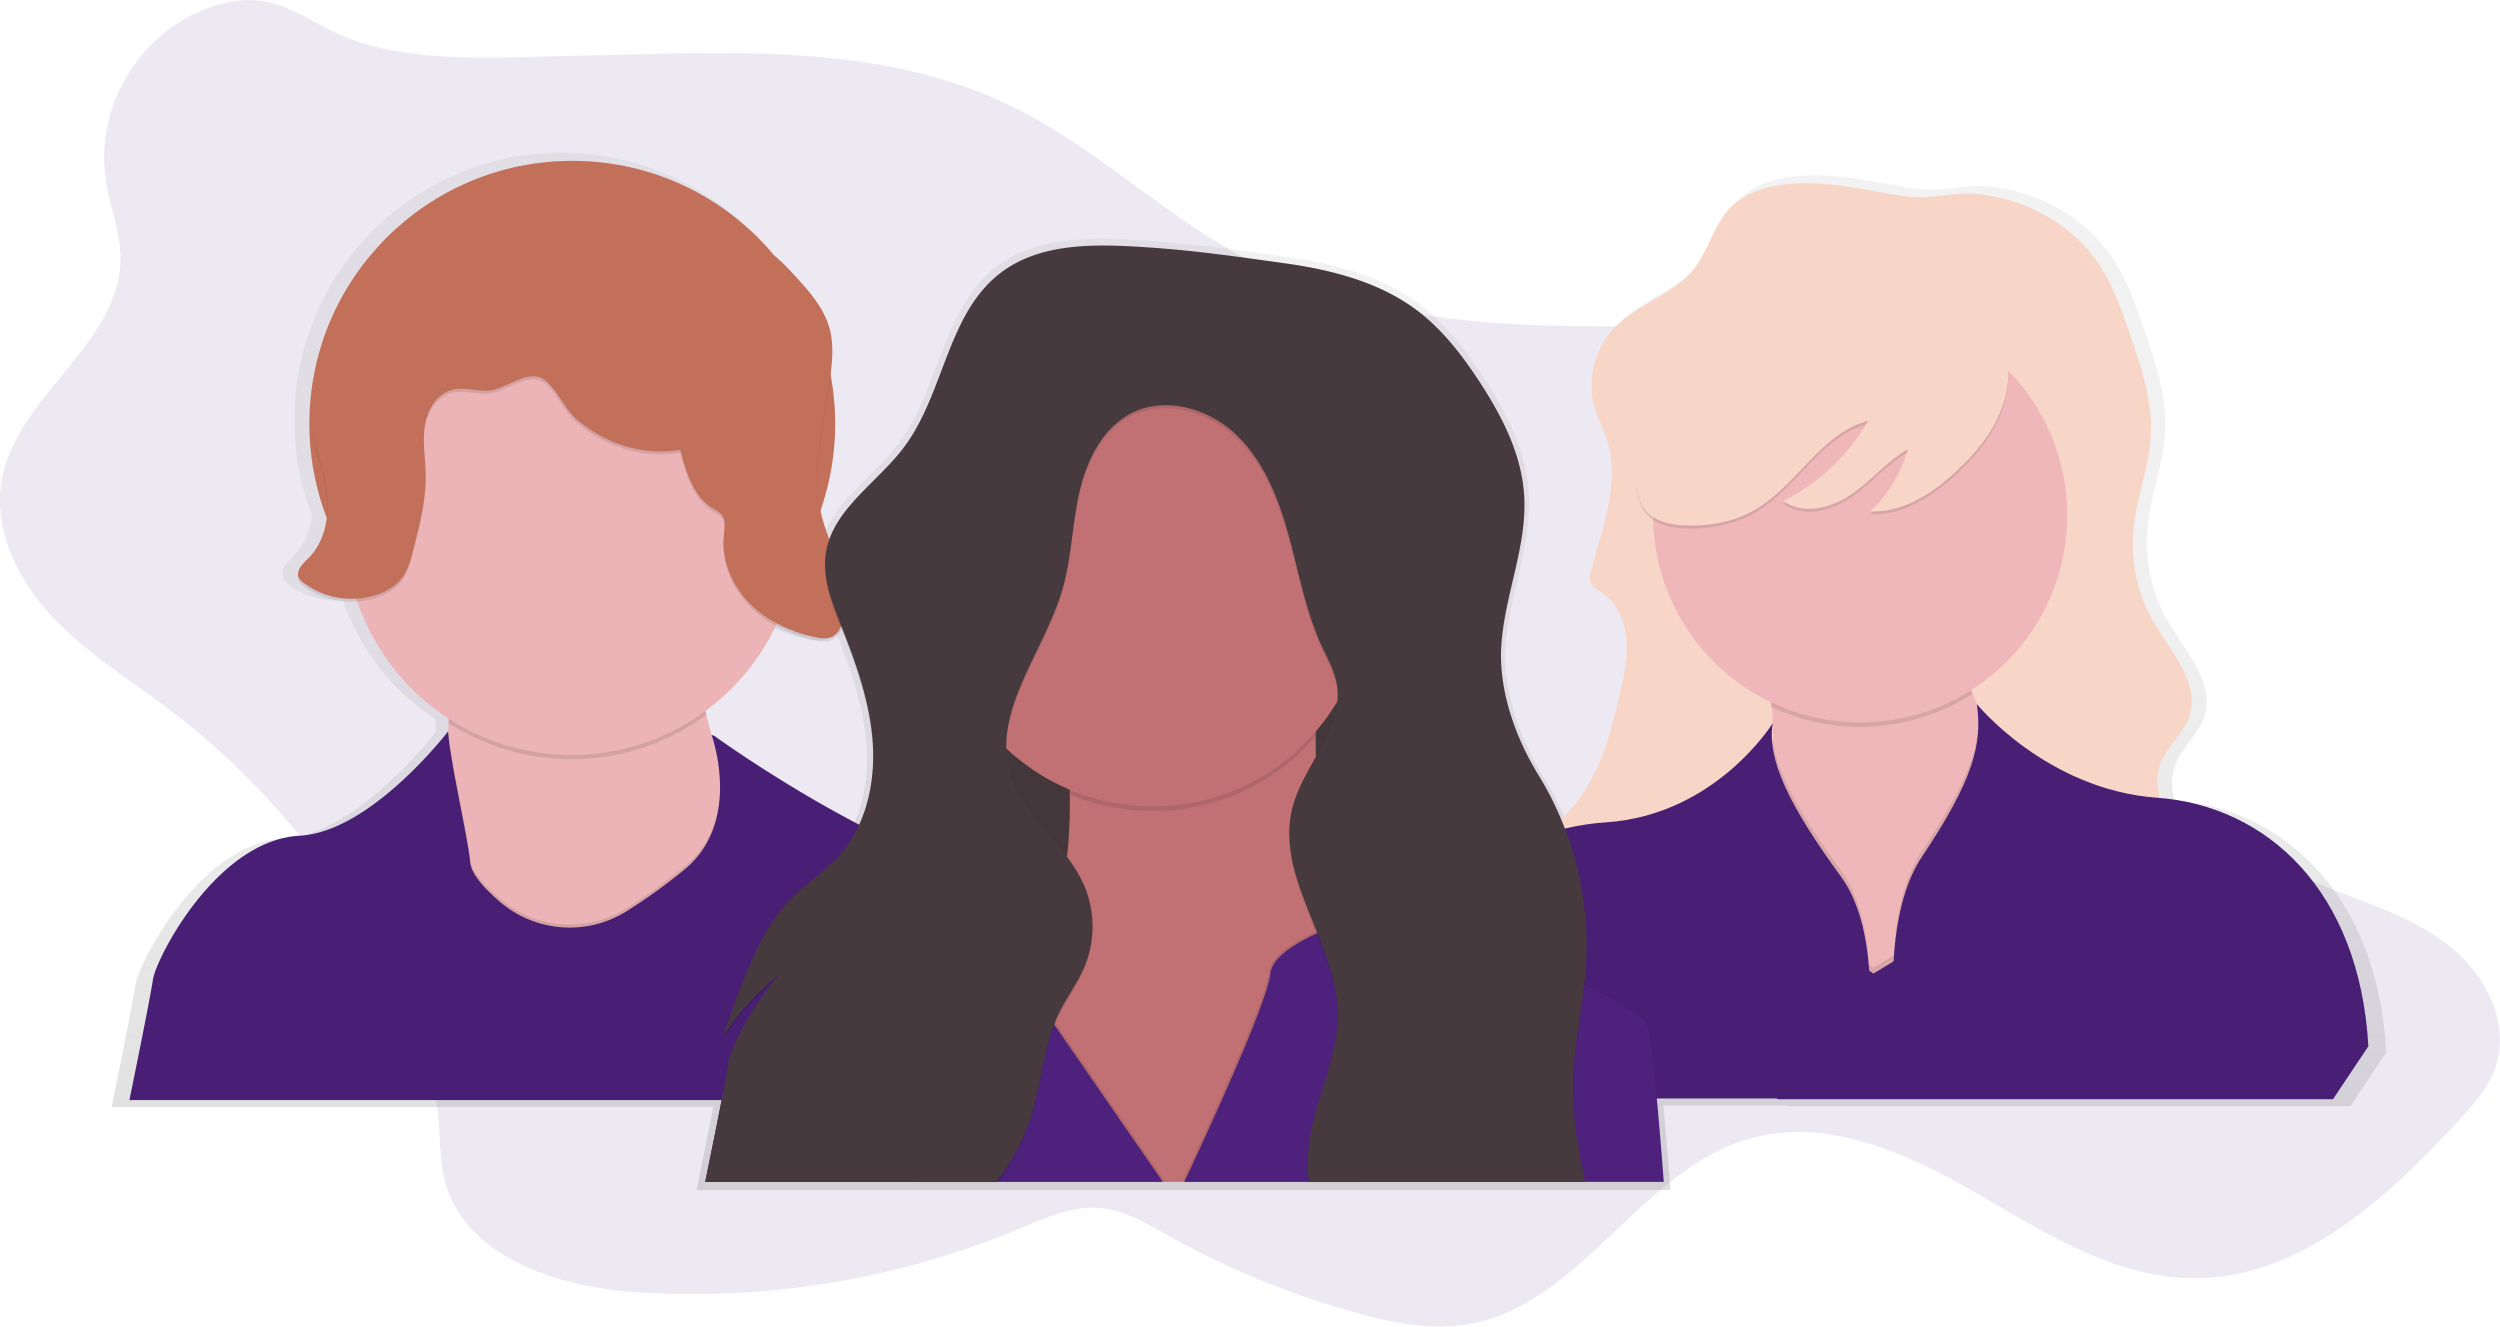 <svg id="e532202f-8294-4472-8a94-ef01c23bf434" data-name="Layer 1" xmlns="http://www.w3.org/2000/svg" xmlns:xlink="http://www.w3.org/1999/xlink" width="1111.01" height="589.53" viewBox="0 0 1111.01 589.53"><defs><linearGradient id="6523b961-f8f8-40f3-a3b1-09fdd7ed93df" x1="599.51" y1="684.08" x2="599.51" y2="223.08" gradientUnits="userSpaceOnUse"><stop offset="0" stop-color="gray" stop-opacity="0.25"/><stop offset="0.54" stop-color="gray" stop-opacity="0.12"/><stop offset="1" stop-color="gray" stop-opacity="0.1"/></linearGradient><linearGradient id="e6435e64-b3d1-4733-b0cc-6790ac85fe12" x1="237.95" y1="480.71" x2="237.95" y2="480.06" xlink:href="#6523b961-f8f8-40f3-a3b1-09fdd7ed93df"/><linearGradient id="73d9ea98-6cb8-49b2-821a-398ea6573905" x1="237.91" y1="480.06" x2="237.91" y2="479.38" xlink:href="#6523b961-f8f8-40f3-a3b1-09fdd7ed93df"/><linearGradient id="f9c93000-e0c7-4e00-94fd-e2b9ec72c33f" x1="237.87" y1="479.07" x2="237.87" y2="479.03" xlink:href="#6523b961-f8f8-40f3-a3b1-09fdd7ed93df"/><linearGradient id="1153be5e-6776-4508-9780-444bab76be76" x1="237.89" y1="479.38" x2="237.89" y2="479.22" xlink:href="#6523b961-f8f8-40f3-a3b1-09fdd7ed93df"/><linearGradient id="40699d8e-29dd-40d9-a6a0-7f690174f3e3" x1="237.88" y1="479.22" x2="237.88" y2="479.07" xlink:href="#6523b961-f8f8-40f3-a3b1-09fdd7ed93df"/></defs><title>community</title><path d="M91.6,235.87c1.8,11.42,6.4,22.45,6.44,34,.15,37.74-45.64,60.92-52.65,98-4.16,22,6.62,44.48,21.82,60.89S101.79,457,119.64,470.5A335.73,335.73,0,0,1,229.63,616c4.51,11.6,8.39,23.56,9.67,35.94.93,9,.49,18.21,2.6,27,8.35,34.89,50.69,48.43,86.49,50.69a379.3,379.3,0,0,0,168.74-28.18c12-5,24.39-10.68,37.27-9.27,10.3,1.13,19.49,6.7,28.53,11.77a378.43,378.43,0,0,0,84.38,34.74c16.3,4.5,33.41,7.92,50.06,5,50-8.82,76.57-69.46,125.63-82.72,33.94-9.17,69.26,6.85,99.7,24.44s61.86,37.85,97,37.9c46.88.06,85.42-35.42,117.22-69.86,6.67-7.23,13.45-14.79,16.63-24.1,6.45-18.9-4-40.13-19.45-52.83s-34.93-19-53.54-26.26a464.26,464.26,0,0,1-89.77-46.88c-18.2-12.2-35.83-26-48.28-44-10.71-15.52-17.14-33.51-24.32-50.95-15.74-38.19-38-77-75.17-94.92-30.35-14.64-65.6-13-99.29-13.39-49.64-.55-100.54-6.52-144.55-29.48-37.17-19.39-67.7-50-105.42-68.33-60-29.13-128.59-23.42-193.24-22.32-31.07.53-68,3.63-97.84-6.55-22.07-7.53-33.43-22.92-58.78-16.72C109.23,165.17,86.06,200.64,91.6,235.87Z" transform="translate(-44.49 -155.23)" fill="#4d217c" opacity="0.1"/><path d="M1010.82,510.76a25,25,0,0,1,.47-15.86c3-7.76,10.31-13.36,12.88-21.29,4.78-14.73-8.1-28.52-16-41.87a70.32,70.32,0,0,1-9.41-41c1.23-15.36,7.52-30.05,8-45.45.43-14.35-4.22-28.31-8.81-41.91-3.79-11.24-7.65-22.61-14.06-32.59-12.12-18.87-33.65-30.73-55.79-32.69-10.45-.93-20.67,2.47-30.94,1.14-14.26-1.84-27.74-5.54-42.28-6-13.81-.41-29.08,1.34-38.49,11.46-7.19,7.75-9.49,18.94-16.07,27.22-9.34,11.75-25.67,15.78-36,26.66a37.77,37.77,0,0,0-8.53,36.43c1.43,4.64,3.77,8.95,5.29,13.56,6.39,19.26-2,39.86-7.07,59.5a9,9,0,0,0-.3,5c.8,2.4,3.32,3.66,5.41,5.08,6.84,4.66,10.33,13.1,11,21.35s-1.24,16.47-3.12,24.53c-4.79,20.49-10.78,42.44-26.57,56.07a144.25,144.25,0,0,0-10.14-19.76c-9.66-15.66-16.81-35-16.93-53.51a.69.69,0,0,1,0-.17c0-1,.05-2,.11-3,1.25-21.84,10.69-42.91,10.48-64.65q0-2.64-.15-5.29c-1.23-18.61-10.17-35.82-20.42-51.4-7.65-11.63-16.27-22.86-27.31-31.33C659,278,637.31,272.36,616,269.38s-40.7-5.78-62.18-7.22c-23.1-1.55-48.52-2.42-66.78,11.8-23.81,18.54-25.13,54.35-43.28,78.45-10.8,14.34-28,25.42-33.69,41.71a100.71,100.71,0,0,1-3.84-12.25c-.06-.28-.12-.55-.18-.83a119.24,119.24,0,0,0,4.63-61.23,75.35,75.35,0,0,0,.69-10A39.38,39.38,0,0,0,410.2,299c-2.57-9.74-9.66-17.53-16.51-24.92a73.12,73.12,0,0,0-8.1-7.85,118.72,118.72,0,0,0-202.44,118c-.88,6.82-3.52,13.45-8.37,18.26-2.21,2.19-5.07,4.93-4.59,7.73a3.77,3.77,0,0,0,.32,2.35,6.58,6.58,0,0,0,2,2.19A36,36,0,0,0,197,422.06,102.4,102.4,0,0,0,238.24,475q0,1-.07,1.94c0,1.11-.09,2.21-.14,3.33,0,.25,0,.5,0,.75,0-.09,0-.19,0-.29s-34.82,45.39-67,47.08c-17.18.9-32.17,12.49-43.53,25.74-13.64,15.9-22.06,34.18-22.78,39.24-1.33,9.28-10.61,54.38-10.61,54.38H361.45c-3.16,16.24-7.42,36.93-7.42,36.93H786.82c-1-13.91-2.11-26.77-3.14-37.66h54.41l-.06.33h251l15.92-23.89C1101,553.27,1059.94,515,1010.82,510.76ZM385.92,433a64.84,64.84,0,0,0,18,6.48c2.73.56,5.78.91,8.11-.62a9.32,9.32,0,0,0,3.27-4.63l.12.3c6.75,17,13,34.54,14.21,52.8.11,1.72.18,3.44.19,5.17a74.78,74.78,0,0,1-6.31,30.26,583.29,583.29,0,0,1-65.27-40l-1.41-.6c0,.11.49,1.36,1.07,3.47.14.51.29,1.07.44,1.67-1.43-4.62-2.73-9.34-3.87-14.15-.13-.57-.26-1.14-.39-1.71A102.53,102.53,0,0,0,385.92,433Z" transform="translate(-44.49 -155.23)" fill="url(#6523b961-f8f8-40f3-a3b1-09fdd7ed93df)"/><path d="M238,480.71l0-.65Z" transform="translate(-44.49 -155.23)" fill="url(#e6435e64-b3d1-4733-b0cc-6790ac85fe12)"/><path d="M237.93,480.06l0-.68Z" transform="translate(-44.49 -155.23)" fill="url(#73d9ea98-6cb8-49b2-821a-398ea6573905)"/><path d="M237.88,479.07Z" transform="translate(-44.49 -155.23)" fill="url(#f9c93000-e0c7-4e00-94fd-e2b9ec72c33f)"/><path d="M237.89,479.38v0Z" transform="translate(-44.49 -155.23)" fill="url(#1153be5e-6776-4508-9780-444bab76be76)"/><path d="M237.88,479.22v0Z" transform="translate(-44.49 -155.23)" fill="url(#40699d8e-29dd-40d9-a6a0-7f690174f3e3)"/><path d="M850.87,236.78c-13.59-.41-28.63,1.32-37.88,11.28-7.08,7.62-9.34,18.64-15.82,26.79-9.19,11.57-25.26,15.53-35.44,26.24a37.18,37.18,0,0,0-8.4,35.86c1.41,4.56,3.71,8.81,5.21,13.34,6.29,19-1.92,39.23-7,58.56a8.81,8.81,0,0,0-.29,4.94c.78,2.36,3.27,3.6,5.32,5,6.73,4.59,10.17,12.89,10.78,21s-1.22,16.21-3.07,24.14c-4.91,21-11.11,43.61-28.16,56.84C728.92,526.42,719.3,531,717.42,540c-2.2,10.54,7.86,19.5,17.51,24.27,28.33,14,61.22,14.2,92.21,20.44,27.29,5.5,54.51,15.92,82.13,12.36,12.31-1.58,24.08-5.91,35.73-10.2l72.54-26.73a18.87,18.87,0,0,0,5.7-2.87c4.37-3.64,4.52-10.56,2.14-15.73s-6.7-9.13-10.5-13.37c-8.28-9.27-14.58-22.36-10.06-33.94,3-7.64,10.15-13.15,12.68-21,4.7-14.5-8-28.08-15.7-41.22a69.21,69.21,0,0,1-9.26-40.31c1.21-15.12,7.4-29.58,7.85-44.74.42-14.12-4.15-27.86-8.67-41.25-3.73-11.06-7.53-22.25-13.84-32.08-11.93-18.57-33.12-30.24-54.92-32.18-10.29-.91-20.34,2.43-30.45,1.13C878.46,240.85,865.18,237.21,850.87,236.78Z" transform="translate(-44.49 -155.23)" fill="#f7d6c8"/><path d="M871.16,633.59s-82.24-51.56-50.26-111c7.4-13.74,10.67-26.74,11.34-38.61a83.43,83.43,0,0,0,0-9.39c0-.15,0-.3,0-.45q-.16-2.42-.43-4.76C828,438,807.84,417.55,807.84,417.55s136.41-39.81,113.57-3.92c-10.6,16.66-7.43,33-.33,49.91.75,1.78,1.55,3.58,2.38,5.37,8.2,17.83,19.58,36.3,22.76,56.33C952.74,566.36,871.16,633.59,871.16,633.59Z" transform="translate(-44.49 -155.23)" fill="#efb7b9"/><path d="M921.41,413.63c-10.6,16.66-7.43,33-.33,49.91a92.17,92.17,0,0,1-89.3,5.88C828,438,807.84,417.55,807.84,417.55S944.26,377.73,921.41,413.63Z" transform="translate(-44.49 -155.23)" opacity="0.1"/><circle cx="826.66" cy="229.03" r="92.03" fill="#efb7b9"/><path d="M832.24,474.63c0-.15,0-.3,0-.45l.11-.18C832.29,474.22,832.25,474.43,832.24,474.63Z" transform="translate(-44.49 -155.23)" opacity="0.1"/><path d="M871.16,633.59s-82.24-51.56-50.26-111c7.4-13.74,10.67-26.74,11.34-38.61,1.87,14.68,12,32.93,30.44,58.19,8,11,11.44,26.38,12.53,41.75l1.83,1.33,9-5.44c1-17,4.44-34.18,12.58-46.36,21.39-32,26.47-48,24.89-64.58,8.2,17.83,19.58,36.3,22.76,56.33C952.74,566.36,871.16,633.59,871.16,633.59Z" transform="translate(-44.49 -155.23)" opacity="0.1"/><path d="M1003,509.74c-49-3.56-80-41.6-80-41.6,2.61,17.82-1.63,33.77-24.48,68C890.43,548.28,887,565.43,886,582.47l-9,5.44-1.83-1.33c-1.09-15.36-4.52-30.76-12.53-41.75-22.84-31.33-33-51.89-30.35-68.21,0,0-25.13,40.79-74.08,44.06s-90.07,37.86-94,101.17l15.66,21.54H834.34l-.06.33h247L1097,620.19C1093.07,551.07,1052,513.3,1003,509.74Z" transform="translate(-44.49 -155.23)" fill="#4d217c"/><path d="M1003,509.74c-49-3.56-80-41.6-80-41.6,2.61,17.82-1.63,33.77-24.48,68C890.43,548.28,887,565.43,886,582.47l-9,5.44-1.83-1.33c-1.09-15.36-4.52-30.76-12.53-41.75-22.84-31.33-33-51.89-30.35-68.21,0,0-25.13,40.79-74.08,44.06s-90.07,37.86-94,101.17l15.66,21.54H834.34l-.06.33h247L1097,620.19C1093.07,551.07,1052,513.3,1003,509.74Z" transform="translate(-44.49 -155.23)" opacity="0.05"/><path d="M933.37,339.78c-4,9.9-11.1,18.26-18.86,25.6-10.72,10.15-24.2,19.09-38.94,18.4a59.73,59.73,0,0,0,16.81-27.62c-9.3,5.42-16.33,14-25.21,20.11s-21.43,9.26-30.11,2.88a90.26,90.26,0,0,0,37.67-35.59c-21.08,5.47-31.9,29.21-50.89,39.87-8.9,5-19.31,6.88-29.51,6.66-7.25-.15-15.33-1.84-19.37-7.86-2.36-3.5-2.91-7.9-3-12.13-.44-19.18,7.37-38,19.4-52.93s28-26.28,45.08-35.09c6.08-3.14,12.42-6,19.19-7,8.42-1.22,17,.57,25.26,2.47,10.74,2.46,21.54,5.16,31.43,10C933.43,298,942.65,316.94,933.37,339.78Z" transform="translate(-44.49 -155.23)" opacity="0.1"/><path d="M933.37,338.47c-4,9.9-11.1,18.26-18.86,25.6-10.72,10.15-24.2,19.09-38.94,18.4a59.73,59.73,0,0,0,16.81-27.62c-9.3,5.42-16.33,14-25.21,20.11s-21.43,9.26-30.11,2.88a90.26,90.26,0,0,0,37.67-35.59c-21.08,5.47-31.9,29.21-50.89,39.87-8.9,5-19.31,6.88-29.51,6.66-7.25-.15-15.33-1.84-19.37-7.86-2.36-3.5-2.91-7.9-3-12.13-.44-19.18,7.37-38,19.4-52.93s28-26.28,45.08-35.09c6.08-3.14,12.42-6,19.19-7,8.42-1.22,17,.57,25.26,2.47,10.74,2.46,21.54,5.16,31.43,10C933.43,296.67,942.65,315.63,933.37,338.47Z" transform="translate(-44.49 -155.23)" fill="#f7d6c8"/><circle cx="254.32" cy="188.31" r="116.83" fill="#c3705a"/><path d="M403.57,568.39s-107,27.41-109.65,30-90.07,7.18-64.62-46.34c9.35-19.65,13.24-46.34,14.42-72.25.05-1.1.1-2.19.14-3.28,1.61-43.43-4.11-83.73-4.11-83.73s124-49,114.87,25.46c-2.28,18.52-.39,37.13,3.75,54.63,1.38,5.84,3,11.55,4.8,17.09C377.65,534.61,403.57,568.39,403.57,568.39Z" transform="translate(-44.49 -155.23)" fill="#ecb4b6"/><path d="M358.36,472.9a100.54,100.54,0,0,1-114.51,3.64c1.61-43.43-4.11-83.73-4.11-83.73s124-49,114.87,25.46C352.34,436.8,354.23,455.41,358.36,472.9Z" transform="translate(-44.49 -155.23)" opacity="0.1"/><circle cx="253.99" cy="234.97" r="100.51" fill="#ecb4b6"/><path d="M403.57,568.39s-107,27.41-109.65,30-90.07,7.18-64.62-46.34c9.35-19.65,13.24-46.34,14.42-72.25,1,13.54,8.74,46.33,9.73,57.24a9.51,9.51,0,0,0,.38,1.88c1.45,4.85,6.62,10.44,12.85,15.74l.37.31a47.67,47.67,0,0,0,56.14,3.75,253.17,253.17,0,0,0,25.56-18.42c11.64-9.61,15.27-22.56,15.72-34a72.79,72.79,0,0,0-1.3-16.38C377.65,534.61,403.57,568.39,403.57,568.39Z" transform="translate(-44.49 -155.23)" opacity="0.1"/><path d="M538.68,644.11H102s9.14-44.38,10.44-53.52c.71-5,9-23,22.43-38.63,11.18-13,25.93-24.45,42.84-25.34,31.65-1.66,65.92-46.34,65.92-46.34h0c.76,13,8.78,46.95,9.79,58.09a9.51,9.51,0,0,0,.38,1.88c1.45,4.85,6.62,10.44,12.85,15.74l.37.31a47.66,47.66,0,0,0,56.14,3.76,254.26,254.26,0,0,0,25.56-18.42c11.64-9.61,15.27-22.56,15.72-34a75.31,75.31,0,0,0-2.73-22.49c-.57-2.08-1-3.3-1.06-3.41l1.39.59s59.13,43,113.3,60.58a64.78,64.78,0,0,1,17.76,9,76.77,76.77,0,0,1,12.06,10.83,112.26,112.26,0,0,1,18,27.69C535.72,617.05,538.68,644.11,538.68,644.11Z" transform="translate(-44.49 -155.23)" fill="#4d217c"/><path d="M538.68,644.11H102s9.14-44.38,10.44-53.52c.71-5,9-23,22.43-38.63,11.18-13,25.93-24.45,42.84-25.34,31.65-1.66,65.92-46.34,65.92-46.34h0c.76,13,8.78,46.95,9.79,58.09a9.51,9.51,0,0,0,.38,1.88c1.45,4.85,6.62,10.44,12.85,15.74l.37.31a47.66,47.66,0,0,0,56.14,3.76,254.26,254.26,0,0,0,25.56-18.42c11.64-9.61,15.27-22.56,15.72-34a75.31,75.31,0,0,0-2.73-22.49c-.57-2.08-1-3.3-1.06-3.41l1.39.59s59.13,43,113.3,60.58a64.78,64.78,0,0,1,17.76,9,76.77,76.77,0,0,1,12.06,10.83,112.26,112.26,0,0,1,18,27.69C535.72,617.05,538.68,644.11,538.68,644.11Z" transform="translate(-44.49 -155.23)" opacity="0.05"/><path d="M346.8,356.45c2.6,10,6,21.11,14.93,26.32A13.11,13.11,0,0,1,365,385c2.2,2.39,1.53,6.12,1.2,9.36-1.14,11.12,3.64,22.39,11.48,30.36s18.45,12.84,29.4,15.08c2.68.55,5.69.9,8-.61a9.33,9.33,0,0,0,3.28-4.71c3.05-8.11,1.76-17.22-.79-25.5s-6.31-16.18-8.24-24.63c-4.59-20.05,1.49-40.77,4.23-61.16.91-6.78,1.44-13.77-.31-20.38-2.53-9.58-9.51-17.26-16.25-24.53-3.63-3.91-7.34-7.89-12-10.45-13.74-7.51-31.43-.84-46.1-6.31-5.87-2.19-10.86-6.19-16.45-9-11.87-6-25.94-6.33-38.95-3.6s-25.2,8.34-37.27,13.9L237,267c-13,6-26.93,12.78-33.93,25.33-7.45,13.36-5.38,30.46-12.83,43.82-2.26,4-5.41,7.84-6,12.44-.4,3.32.62,6.64,1.57,9.85,2.32,7.81,4.34,15.84,4.16,24s-2.78,16.52-8.56,22.26c-2.44,2.42-5.7,5.52-4.2,8.61a6.48,6.48,0,0,0,2,2.16,35.41,35.41,0,0,0,33.73,5c4.38-1.67,8.52-4.35,11-8.3a32.49,32.49,0,0,0,3.54-9.28c3.16-11.77,6.34-23.74,6.09-35.93-.14-7-1.42-14.06-.4-21s5.07-14.09,11.82-16c5-1.43,10.35.3,15.57.25,7.52-.06,16.74-8.4,23.71-5.95,6,2.12,10.75,13.6,15.71,18C312.56,353.49,330.12,359.36,346.8,356.45Z" transform="translate(-44.49 -155.23)" opacity="0.1"/><path d="M346.8,355.14c2.6,10,6,21.11,14.93,26.32a13.11,13.11,0,0,1,3.23,2.18c2.2,2.39,1.53,6.12,1.2,9.36-1.14,11.12,3.64,22.39,11.48,30.36s18.45,12.84,29.4,15.08c2.68.55,5.69.9,8-.61a9.33,9.33,0,0,0,3.28-4.71c3.05-8.11,1.76-17.22-.79-25.5s-6.31-16.18-8.24-24.63c-4.59-20.05,1.49-40.77,4.23-61.16.91-6.78,1.44-13.77-.31-20.38-2.53-9.58-9.51-17.26-16.25-24.53-3.63-3.91-7.34-7.89-12-10.45-13.74-7.51-31.43-.84-46.1-6.31-5.87-2.19-10.86-6.19-16.45-9-11.87-6-25.94-6.33-38.95-3.6s-25.2,8.34-37.27,13.9l-9.11,4.2c-13,6-26.93,12.78-33.93,25.33-7.45,13.36-5.38,30.46-12.83,43.82-2.26,4-5.41,7.84-6,12.44-.4,3.32.62,6.64,1.57,9.85,2.32,7.81,4.34,15.84,4.16,24s-2.78,16.52-8.56,22.26c-2.44,2.42-5.7,5.52-4.2,8.61a6.48,6.48,0,0,0,2,2.16,35.41,35.41,0,0,0,33.73,5c4.38-1.67,8.52-4.35,11-8.3a32.49,32.49,0,0,0,3.54-9.28c3.16-11.77,6.34-23.74,6.09-35.93-.14-7-1.42-14.06-.4-21s5.07-14.09,11.82-16c5-1.43,10.35.3,15.57.25,7.52-.06,16.74-8.4,23.71-5.95,6,2.12,10.75,13.6,15.71,18C312.56,352.19,330.12,358.06,346.8,355.14Z" transform="translate(-44.49 -155.23)" fill="#c3705a"/><rect x="408.03" y="242.6" width="229.1" height="196.46" fill="#463a3e"/><rect x="408.03" y="242.6" width="229.1" height="196.46" opacity="0.05"/><path d="M648.77,680.45h-196c2.53-14.27,9.93-29.91,24.35-46.77a173,173,0,0,0,27.62-44.2q2.79-6.43,5-12.89a188.75,188.75,0,0,0,8.79-39.42c0-.38.09-.76.13-1.14a215.36,215.36,0,0,0,1.22-27.92c0-.67,0-1.32,0-2a254.42,254.42,0,0,0-11.25-67.42l-.25-.78c-2.13-6.71-3.69-10.48-3.69-10.48s3.89-2.11,10.31-5.22l.54-.26c23.61-11.34,79.5-35,104.14-18.14l.4.27c8.62,6.14,13.26,17.41,11.08,36.18,0,.07,0,.15,0,.22,0,.35-.08.69-.11,1a363.24,363.24,0,0,0-1.87,38.94c0,.65,0,1.3,0,2q0,4.57.1,9.26c0,.42,0,.84,0,1.26.2,10.1.65,20.53,1.28,31.11.87,14.67,2.11,29.61,3.54,44.27.61,6.27,1.27,12.5,2,18.63.08.72.16,1.46.24,2.17.84,7.47,1.71,14.79,2.6,21.89l.06.46C642.4,639.67,646.16,664.29,648.77,680.45Z" transform="translate(-44.49 -155.23)" fill="#c17174"/><path d="M631.08,440.3c0,.07,0,.15,0,.22a359.66,359.66,0,0,0-2,40c0,.65,0,1.3,0,2a95.41,95.41,0,0,1-109.25,25.68c0-.67,0-1.32,0-2a253.91,253.91,0,0,0-11.5-68.2c-2.13-6.71-3.69-10.48-3.69-10.48s3.89-2.11,10.31-5.22C538.33,411,595.38,386.6,620,404.12,628.61,410.26,633.25,421.53,631.08,440.3Z" transform="translate(-44.49 -155.23)" opacity="0.1"/><circle cx="512.35" cy="263.07" r="95.32" fill="#c17174"/><path d="M561.89,679.8H358.54s9.14-44.38,10.44-53.52c.71-5,9-23,22.43-38.63a98.66,98.66,0,0,1,60.68-21.53c38.89-.58,50.21,12.81,53.28,22.71a22.17,22.17,0,0,1,.8,10.29l7.36,10.66Z" transform="translate(-44.49 -155.23)" opacity="0.1"/><path d="M561.24,680.45H357.89s9.14-44.38,10.44-53.52c.71-5,9-23,22.43-38.63a98.66,98.66,0,0,1,60.68-21.53c38.89-.58,50.21,12.81,53.28,22.71a22.17,22.17,0,0,1,.8,10.29l7.36,10.66Z" transform="translate(-44.49 -155.23)" fill="#4d217c"/><path d="M783.22,679.8H570.16c10.16-21.62,36.79-79.26,38.27-92.59.57-5.16,6.07-10,13.35-14.11a75.86,75.86,0,0,1,7.09-3.58l.44-.2q2-.88,4.05-1.63a81.16,81.16,0,0,1,57,.45c17.49,6.65,40,15.61,57.52,24l.14.07c4.5,2.16,8.69,4.27,12.38,6.3,7.38,4.05,12.77,7.75,14.84,10.71.95,1.36,2,7.49,3.15,17C779.92,639.08,781.59,658.16,783.22,679.8Z" transform="translate(-44.49 -155.23)" opacity="0.1"/><path d="M783.87,680.45H570.81c10.16-21.62,36.79-79.26,38.27-92.59.57-5.16,6.07-10,13.35-14.11a75.86,75.86,0,0,1,7.09-3.58l.44-.2q2-.88,4.05-1.63a81.16,81.16,0,0,1,57,.45c17.49,6.65,40,15.61,57.52,24l.14.07c4.5,2.16,8.69,4.27,12.38,6.3,7.38,4.05,12.77,7.75,14.84,10.71.95,1.36,2,7.49,3.15,17C780.58,639.73,782.24,658.82,783.87,680.45Z" transform="translate(-44.49 -155.23)" fill="#4d217c"/><path d="M749.58,575.9q0,4.61-.25,9.23-.14,2.25-.34,4.5c-.09,1.08-.2,2.15-.31,3.22l-.14,1.24c-1.63,14.54-4.64,29-5,43.61,0,.69,0,1.38,0,2.07-.07,13.72,2.15,27.23,5.16,40.68H626c-.2-2.49-.3-5-.27-7.47,0-2.23.14-4.46.37-6.7,1.89-18.41,11.3-35.64,12.72-53.93l.06-.84c.09-1.37.14-2.75.12-4.13,0-.12,0-.24,0-.37a70.7,70.7,0,0,0-2.77-17.86c-.08-.29-.16-.58-.24-.87a179.91,179.91,0,0,0-6-17l-.44-1.11c-3.33-8.32-6.83-16.57-9.2-24.84a66.09,66.09,0,0,1-2.89-19c0-1.15.07-2.3.16-3.45.08-.94.19-1.88.33-2.83a44.33,44.33,0,0,1,.88-4.41c2-7.88,6.27-15.27,10.36-22.59l0,0c4.55-8.15,8.89-16.21,9.67-24.78a28.64,28.64,0,0,0,.11-3.26v0a28.71,28.71,0,0,0-.4-4.18c-1.05-6.08-4.18-11.55-6.75-17.16-.26-.57-.52-1.14-.77-1.72,0-.09-.08-.18-.11-.27-5-11.55-7.9-23.87-10.95-36.13-.13-.53-.26-1.06-.4-1.58-.75-3-1.52-6-2.34-9-4.48-16.36-10.86-32.89-23-44.7S562.75,332.48,547.55,340c-13.15,6.55-20.27,21.21-23.48,35.53s-3.47,29.27-7.64,43.35q-.45,1.54-1,3.07c-.18.52-.36,1-.54,1.57-1.79,5.1-4,10.15-6.38,15.17l-.25.53c-7.6,16.17-16.43,32.06-16.71,48.31v.21c0,.44,0,.87,0,1.31a41.91,41.91,0,0,0,1.74,11.4c2,6.66,5.62,12.47,9.84,18q1.25,1.63,2.56,3.23c4.2,5.16,8.76,10.16,12.75,15.48l.13.17a63.26,63.26,0,0,1,7.63,12.73,46.47,46.47,0,0,1,.2,35.9,67.44,67.44,0,0,1-3.89,7.66c-2.57,4.44-5.4,8.76-7.63,13.38-.75,1.55-1.42,3.13-2,4.73-5,12.88-6.08,27.13-10.16,40.42a91.77,91.77,0,0,1-14.53,28.29h-130c1.51-7.39,9-44,10.18-52.22.71-5,9-23,22.43-38.63-1.13.89-2.22,1.79-3.27,2.69a111.24,111.24,0,0,0-21.77,25.06c.29-.9.59-1.81.89-2.71,1.83-5.46,3.81-10.87,5.82-16.21,5.82-15.38,12.3-31.07,23.9-42.73,6.55-6.58,14.52-11.65,20.76-18.52,11-12.09,15.55-28.84,15.42-45.26,0-1.7-.07-3.39-.18-5.08-1.19-18-7.34-35.23-14-52-3.58-9-7.38-18.46-7.21-28a31.21,31.21,0,0,1,.29-4c2.75-19.77,22.75-31.61,34.76-47.56,17.86-23.73,19.16-59,42.59-77.22,18-14,43-13.14,65.73-11.62,21.14,1.42,40.22,4.17,61.2,7.11S658,282,674.83,294.93c10.87,8.34,19.35,19.39,26.88,30.84,10.08,15.34,18.89,32.28,20.1,50.59.09,1.31.14,2.61.14,3.9.21,21.4-9.08,42.14-10.31,63.63-.05,1-.09,2-.1,3a.68.68,0,0,0,0,.16c-.22,18.63,6.93,38.19,16.66,54A144.83,144.83,0,0,1,749.58,575.9Z" transform="translate(-44.49 -155.23)" opacity="0.1"/><path d="M749.58,575.9c0,2.64-.1,5.29-.25,7.92q-.14,2.25-.34,4.5t-.45,4.46c-1.63,14.54-4.64,29-5,43.61,0,1.12,0,2.25,0,3.37.07,13.71,2.39,27.23,5.45,40.68H626.11c-.23-2.49-.37-5-.39-7.47a71.52,71.52,0,0,1,.37-8c1.89-18.41,11.3-35.64,12.72-53.93.1-1.34.17-2.68.18-4,0-.31,0-.63,0-.94A71.54,71.54,0,0,0,636,587a179.91,179.91,0,0,0-6-17c-3.46-8.69-7.17-17.32-9.65-26a67.62,67.62,0,0,1-2.89-17.73,46.48,46.48,0,0,1,.16-4.76c.08-.94.19-1.88.33-2.83a44.33,44.33,0,0,1,.88-4.41c2-7.88,6.27-15.27,10.36-22.59,4.56-8.16,8.92-16.24,9.69-24.82.06-.65.09-1.31.11-2v0a28,28,0,0,0-.4-5.49c-1.05-6.08-4.18-11.55-6.75-17.16-.26-.57-.52-1.14-.77-1.72-5.07-11.62-8-24-11.06-36.4-.88-3.54-1.78-7.08-2.73-10.59-4.48-16.36-10.86-32.89-23-44.7s-31.47-17.67-46.66-10.11c-13.15,6.55-20.27,21.21-23.48,35.53s-3.47,29.27-7.64,43.35c-.46,1.55-1,3.1-1.51,4.64-1.86,5.27-4.18,10.5-6.62,15.7-7.81,16.59-16.9,32.91-16.71,49.62v.21a41.91,41.91,0,0,0,1.74,11.4c2,6.66,5.62,12.47,9.84,18q1.25,1.63,2.56,3.23c4.25,5.22,8.86,10.27,12.88,15.65a63.26,63.26,0,0,1,7.63,12.73,46.47,46.47,0,0,1,.2,35.9,67.44,67.44,0,0,1-3.89,7.66c-2.57,4.44-5.4,8.76-7.63,13.38-.75,1.55-1.42,3.13-2,4.73-5,12.88-6.08,27.13-10.16,40.42a92,92,0,0,1-15.53,29.59H357.89s9.14-44.38,10.44-53.52c.65-4.57,7.66-20,19.16-34.63,1-1.34,2.14-2.68,3.27-4a112.05,112.05,0,0,0-24.14,26.34l-.89,1.4c2.08-6.39,4.37-12.7,6.72-18.92,5.82-15.38,12.3-31.07,23.9-42.73,6.55-6.58,14.52-11.65,20.76-18.52,10.68-11.77,15.3-28,15.42-44,0-2.14,0-4.27-.18-6.39-1.19-18-7.34-35.23-14-52-3.41-8.62-7-17.6-7.21-26.74a32.49,32.49,0,0,1,.29-5.27C414.19,381.79,434.19,370,446.2,354c17.86-23.73,19.16-59,42.59-77.22,18-14,43-13.14,65.73-11.62,21.14,1.42,40.22,4.17,61.2,7.11s42.3,8.45,59.11,21.34C685.7,302,694.18,313,701.71,324.46c10.08,15.34,18.89,32.28,20.1,50.59q.18,2.61.14,5.21c-.17,20.93-9.11,41.27-10.31,62.33-.08,1.42-.12,2.83-.1,4.26a.68.68,0,0,0,0,.16c.12,18.24,7.16,37.26,16.66,52.67A144.84,144.84,0,0,1,749.58,575.9Z" transform="translate(-44.49 -155.23)" fill="#463a3e"/></svg>